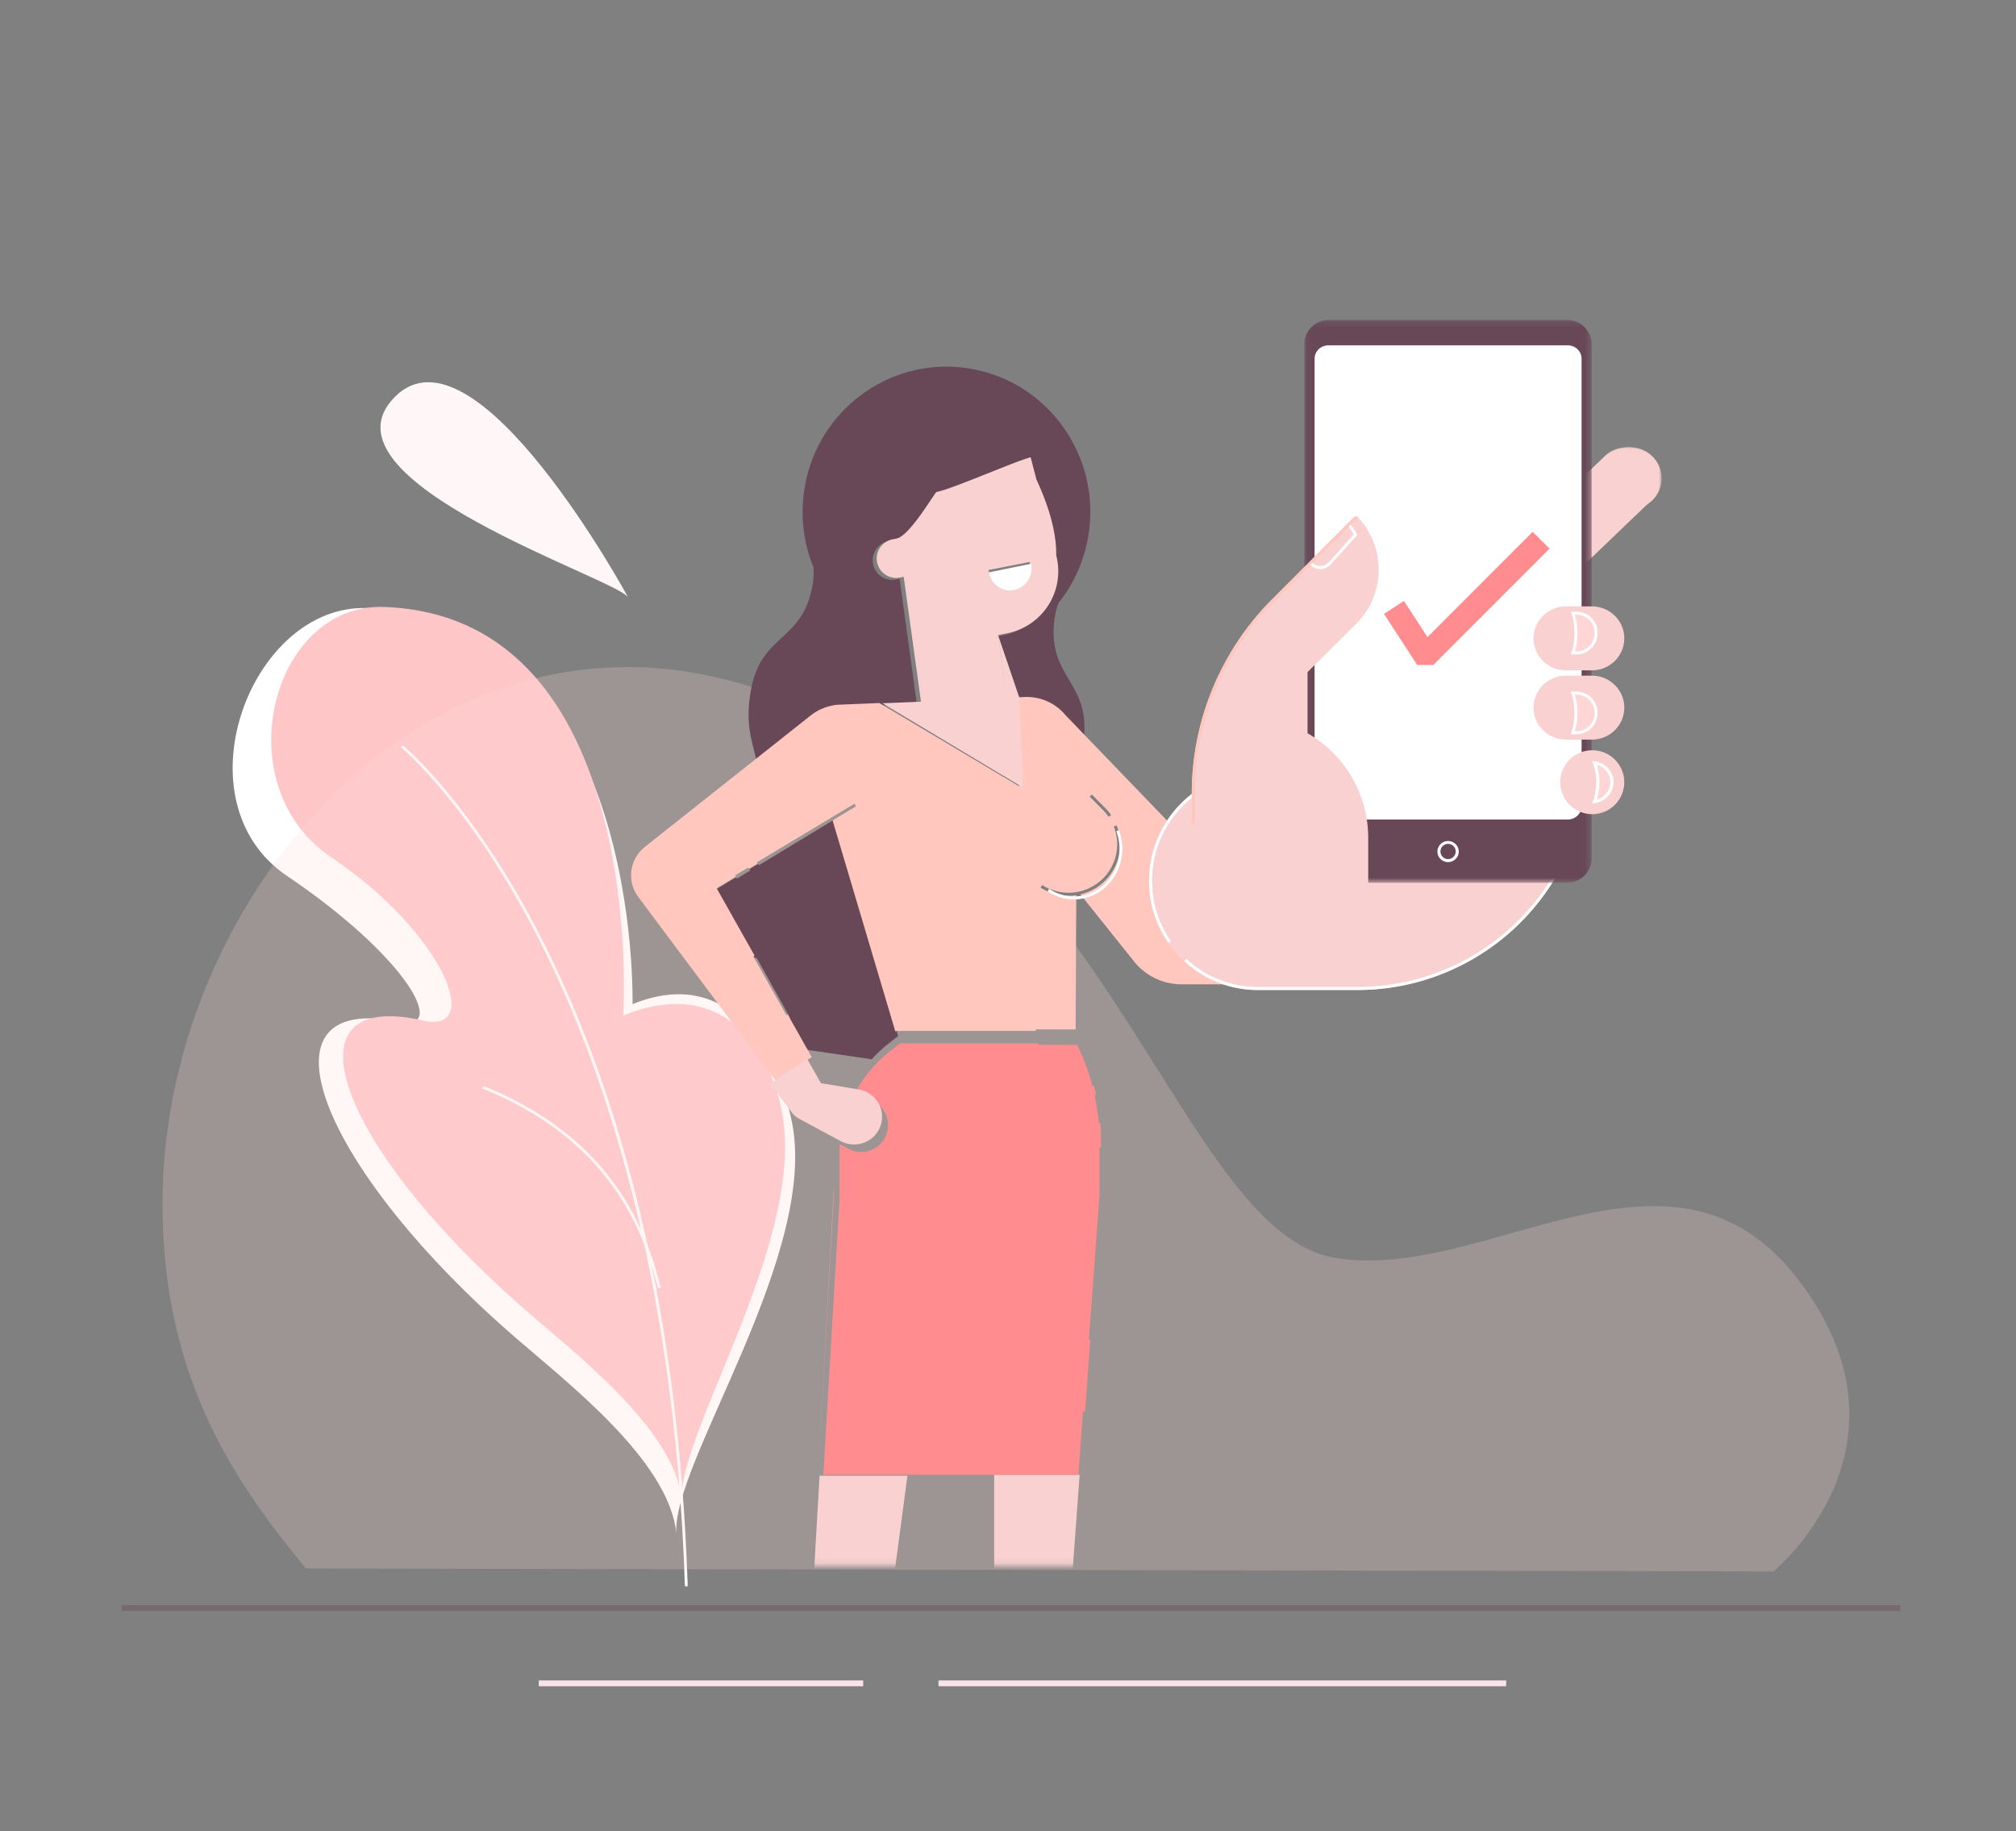 <svg width="348" height="316" xmlns="http://www.w3.org/2000/svg" xmlns:xlink="http://www.w3.org/1999/xlink">
    <rect width="100%" height="100%" fill="#808080" stroke="none"/>
    <defs>
        <path id="a" d="M0 .072h110.986v182.461H0z"/>
        <path id="c" d="M.248.107h43.696v42.109H.248z"/>
        <path id="e" d="M0 0h318v149.866H0z"/>
        <path id="g" d="M.027.105h11.034v10.75H.027z"/>
        <path id="i" d="M.058.212h49.611v97.134H.058z"/>
    </defs>
    <g fill="none" fill-rule="evenodd">
        <path d="M0 0h348v315H0z"/>
        <path fill="#684857" opacity=".391" d="M21 278h307v-1H21z"/>
        <path fill="#FBE4E9" d="M93 291h56v-1H93zM162 291h98v-1h-98z"/>
        <g>
            <g transform="translate(31.88 84.984)">
                <mask id="b" fill="#fff">
                    <use xlink:href="#a"/>
                </mask>
                <path d="M84.893 179.778c-1.121-11.948 25.046-48.701 19.793-71.758-2.905-12.754-11.23-26.25-27.38-19.717 0 0 1.676-66.619-45.778-68.348-20.156-.735-32.98 33.34-13.837 46.241 20.356 13.72 27.966 26.905 19.425 25.16-25.567-5.227-14.102 24.554 18.834 53.497 9.568 8.407 27.718 22.024 28.943 34.925" fill="#FFF" mask="url(#b)"/>
            </g>
            <path d="M117.746 259.056c-1.08-11.535 22.11-45.788 17.049-68.05-2.8-12.313-11.642-22.074-27.205-15.767 0 0 4.46-68.824-41.269-70.494-19.423-.709-27.604 30.732-9.157 43.19 19.616 13.246 26.272 30.56 15.896 28.188-24.513-5.604-14.944 21.268 16.795 49.213 9.22 8.117 26.71 21.265 27.891 33.72" fill="#FFC6C7"/>
            <path d="M118.23 273.754c-1.807-55.701-15.036-92.099-25.816-112.824-11.677-22.452-23.073-31.856-23.187-31.949l.308-.364c.114.093 11.57 9.54 23.293 32.065 6.88 13.22 12.508 28.299 16.73 44.815 5.275 20.641 8.355 43.601 9.154 68.242l-.482.015z" fill="#FFF"/>
            <path d="M113.564 222.313c-3.936-16.548-13.858-27.827-30.332-34.48l.194-.427c16.63 6.716 26.645 18.101 30.618 34.805l-.48.102z" fill="#FFF"/>
            <path d="M108.423 103.085s-26.349-48.57-40.256-34.598c-14.41 14.477 38.285 31.351 40.256 34.598" fill="#FFF7F7"/>
            <path d="M306.132 271.195s26.287-21.466 4.378-50.236c-21.908-28.768-53.953.519-80.054-3.887-26.1-4.406-38.018-71.485-92.69-95.48-58.926-25.864-109.718 30.56-109.718 86.016 0 29.07 11.396 46.959 24.773 63.069l253.311.518z" fill="#FFDBDB" opacity=".231"/>
            <g>
                <g transform="translate(242.591 77.066)">
                    <mask id="d" fill="#fff">
                        <use xlink:href="#c"/>
                    </mask>
                    <path d="M42.269 9.473 8.122 42.216.248 34.42 34.395 1.678c2.21-2.118 5.763-2.09 7.937.061a5.37 5.37 0 0 1-.063 7.734" fill="#F8D1D0" mask="url(#d)"/>
                </g>
                <path d="M181.673 86.554c-.299-1.422-1.345-2.532-2.682-3.052l1.802 6.436c.778-.924 1.14-2.144.88-3.384M153.476 180.013l1.55-1.212-11.011-37.375-13.016 7.891-.138-.229-1.5.91.138.228-2.3 1.394-.136-.23-3.376 2.047 6.656 11.932.232-.13 5.81 10.413-.233.131 2.993 5.365 11.341 1.652a23.49 23.49 0 0 1 2.99-2.787" fill="#684857"/>
                <path d="M140.664 123.31a8.625 8.625 0 0 1 2.878-1.109c.313-.072.639-.117.974-.13l.178-.008c.044-.003.088-.004.132-.005l6.805-.286 6.635-.278-2.97-21.62-.656.13c-1.81.358-3.565-.833-3.92-2.66-.355-1.826.825-3.597 2.635-3.955l.144-.029.553-.11a20.297 20.297 0 0 0 6.56-2.564 5.012 5.012 0 0 1 .815-3.336 4.931 4.931 0 0 1 5.305-2.069 26.077 26.077 0 0 1 10.385-6.122l1.002 3.874c1.817.455 2.174 4.014 2.558 5.986.34 1.755.852 1.389-.354 2.531l1.19 4.601c1.577 6.095-2.266 12.27-8.391 13.481l-1.606.318 1.403 10.217c.033.238.053.475.063.71l2.188-.09 1.608-.068a8.755 8.755 0 0 1 .914.009l.038.003c.137.01.274.021.41.037l.051.007c.13.016.26.034.39.056l.055.01c.128.023.254.047.379.075l.056.013c.125.029.248.06.37.093l.054.016c.123.035.245.072.367.113l.043.015c.124.042.247.086.368.133l.034.014c.125.05.248.101.37.156l.021.01a8.75 8.75 0 0 1 .38.184 8.745 8.745 0 0 1 2.803 2.283l3.217 3.383c.999-9.69-6.131-10.347-5.13-20.039a12.37 12.37 0 0 1 .763-3.254 24.92 24.92 0 0 0 2.828-4.433 25.134 25.134 0 0 0 2.39-7.68c1.965-13.69-7.443-26.402-21.016-28.386-13.567-1.984-26.162 7.511-28.127 21.202a25.176 25.176 0 0 0 .132 8.048 24.796 24.796 0 0 0 1.46 5.045c.094 1.008.05 2.118-.178 3.355-1.766 9.581-8.796 8.166-10.562 17.748-1.131 6.14.188 8.756.918 12.377l9.157-7.35c.294-.232.603-.452.931-.652z" fill="#684857"/>
                <path d="M143.965 205.85v-.01a9.757 9.757 0 0 1-.028-.698v-.276l-2.737 49.65 2.762-48.665h.003z" fill="#FF95A9"/>
                <g transform="translate(14 120.28)">
                    <mask id="f" fill="#fff">
                        <use xlink:href="#e"/>
                    </mask>
                    <g mask="url(#f)" fill="#F8D1D0">
                        <path d="m122.603 218.92 8.663.823 11.376-85.351h-15.168zM172.365 134.236h-14.748v85.507h8.685l3.576-47.893-.262-.02.511-6.983.273.02.18-2.42-.276-.02z"/>
                    </g>
                </g>
                <path d="M177.842 120.283h-.002a8.685 8.685 0 0 1 .002 0M181.757 121.199c2.184 1.15 3.838 3.23 4.461 5.74.06.231.107.463.147.696a9.025 9.025 0 0 0-1.811-4.108 8.771 8.771 0 0 0-2.797-2.328M186.363 128.536l.005.036-.005-.036" fill="#FF95A9"/>
                <path d="m190.415 139.815-.183-.185.002-.001-2.131-2.147.372-.367 2.497 2.516-.004.004c.303.324.582.67.832 1.033l-.433.295a8.343 8.343 0 0 0-.952-1.148m-4.59-12.121-.004-.036.005.036m25.763 24.44.002-.001-24.41-25.337-3.21-3.331a8.567 8.567 0 0 1 1.811 3.965 8.655 8.655 0 0 0-5.377-6.558l-.033-.013a8.878 8.878 0 0 0-.367-.131l-.044-.016a8.449 8.449 0 0 0-.366-.11l-.052-.016a8.403 8.403 0 0 0-.37-.091l-.057-.014a8.227 8.227 0 0 0-.377-.073l-.056-.01a8.652 8.652 0 0 0-.388-.055l-.052-.007a8.758 8.758 0 0 0-.408-.036 9.456 9.456 0 0 0-.487-.02h-.003a9.248 9.248 0 0 0-.458.007h-.002l-1.604.067.64 15.34-24.123-14.37-6.788.282a5.581 5.581 0 0 0-.132.005l-.177.007c-.335.014-.66.058-.972.13a8.669 8.669 0 0 0-3.798 1.735l-.001-.002-9.136 7.237-19.484 15.436a6.254 6.254 0 0 0-1.118 8.653l-.003.003 23.684 31.668h.001l6.246-4.046h.001l-1.195-2.123-2.946-5.231-.228.127-5.719-10.154.229-.128-6.552-11.635 3.323-1.996-.136-.223 2.263-1.359.135.224 1.477-.887-.135-.223 16.86-10.126.271.447-4.048 2.431 10.839 36.444.143-.11h24.081v-.262h6.9c-.003-.126-.001-.252-.006-.38l.108-22.783a8.82 8.82 0 0 1-1.33.102 9.01 9.01 0 0 1-4.837-1.415l.283-.44a8.465 8.465 0 0 0 5.264 1.303 8.405 8.405 0 0 0 2.683-.69c4.123-1.825 6.061-6.527 4.411-10.705l.488-.191c1.753 4.44-.306 9.435-4.686 11.372a9.049 9.049 0 0 1-1.565.526l9.265 11.577c.758.945 1.691 1.775 2.791 2.437a10.502 10.502 0 0 0 5.44 1.51l17.4-.004v-15.323h-8.067a10.422 10.422 0 0 0-1.736-2.41" fill="#FFC7BD"/>
                <path d="M179.25 180.302v-.26h-23.857l-.143.111-1.512 1.178a22.865 22.865 0 0 0-6.451 7.912l2.148.364a4.631 4.631 0 0 1 3.786 5.34 4.622 4.622 0 0 1-5.327 3.796 4.598 4.598 0 0 1-1.436-.501l-.001.004-1.468-.8a23.116 23.116 0 0 0-.085 1.98v6.619a8.259 8.259 0 0 0 .028.685v.01l-2.81 47.768v.007h44.019l.803-10.962.347.026.638-8.594.284-3.818-.259-.02 1.811-24.425c.02-.258.028-.473.028-.677v-8.054h.26v-1.01c0-1.086-.048-2.17-.14-3.248l-.257.022a38.094 38.094 0 0 0-.716-4.775l.25-.054a38.154 38.154 0 0 0-.364-1.542l-.25.065a38.028 38.028 0 0 0-2.643-7.147h-6.682z" fill="#FF8D8F"/>
                <path d="M177.747 96.98a3.628 3.628 0 1 1-7.12 1.398l7.12-1.398zm-5.464 12.607c-.01-.235 1.442 10.418 1.41 10.18l-1.41-10.18 1.613-.317c6.15-1.208 10.01-7.36 8.427-13.434.048-3.704-1.088-8.06-3.409-13.071l-1.006-3.86c-3.9 1.194-13.539 5.47-16.238 6-.323.063-4.58 7.576-6.923 8.04l-.554.11-.145.029a3.358 3.358 0 0 0-2.646 3.942 3.354 3.354 0 0 0 3.936 2.65l.658-.13 2.983 21.544-6.663.277 24.28 14.543-.644-15.526-3.669-10.797zM145.128 196.926c.456.246.958.427 1.5.517 2.629.44 5.12-1.313 5.565-3.916.444-2.603-1.326-5.07-3.955-5.51l-2.245-.376-4.29-.719-2.334-4.122-6.465 4.162 3.835 5.098.003-.002c.295.39.673.718 1.114.956v.003l5.737 3.089 1.533.825.002-.005z" fill="#F8D1D0"/>
                <path d="M235.75 152.46v8.221h-.533v3.669s15.587 1.634 22.122-11.89h-21.59z" fill="#FF809F"/>
                <path fill="#40327A" d="M236.14 152.434v-4.572h-.923v12.872h.922z"/>
                <path d="M170.696 98.777c.395 2.089 2.35 3.45 4.368 3.041 2.017-.41 3.33-2.435 2.935-4.524l-7.303 1.483zM193.154 143.265l-.458.188c1.548 4.115-.27 8.745-4.14 10.54a7.592 7.592 0 0 1-2.516.68 7.653 7.653 0 0 1-4.94-1.282l-.265.432a8.165 8.165 0 0 0 4.539 1.394 7.843 7.843 0 0 0 1.914-.237 8.187 8.187 0 0 0 1.468-.517c4.111-1.908 6.042-6.827 4.398-11.198" fill="#FFF"/>
                <path d="M232.376 141.131c-3.388-4.828-8.98-7.98-15.302-7.98-10.34 0-18.726 8.44-18.726 18.85a18.842 18.842 0 0 0 6.818 14.542 18.547 18.547 0 0 0 11.908 4.305h17.278c3.177 0 6.286-.377 9.28-1.097 12.925-3.11 23.709-12.595 28.303-25.582l1.074-3.038h-40.633z" fill="#F8D1D0"/>
                <path d="M234.309 170.848h-17.132a18.704 18.704 0 0 1-11.974-4.305c-.26-.216-.519-.44-.766-.668l.354-.386a18.482 18.482 0 0 0 2.149 1.703 18.184 18.184 0 0 0 10.237 3.132h17.132c3.082 0 6.158-.361 9.14-1.074 12.98-3.106 23.4-12.474 27.877-25.06l.941-2.646h-40.053l-.078-.11a18.333 18.333 0 0 0-14.959-7.759c-10.094 0-18.306 8.22-18.306 18.326a18.22 18.22 0 0 0 3.23 10.396l-.43.297a18.738 18.738 0 0 1-3.323-10.693c0-10.394 8.447-18.85 18.83-18.85a18.856 18.856 0 0 1 15.306 7.87h40.525l-1.19 3.345c-4.536 12.753-15.096 22.246-28.248 25.393a39.888 39.888 0 0 1-9.262 1.089" fill="#FFF"/>
                <g transform="translate(275.774 77.066)">
                    <mask id="h" fill="#fff">
                        <use xlink:href="#g"/>
                    </mask>
                    <path d="M11.06 5.48c0 2.968-2.47 5.375-5.516 5.375-3.047 0-5.517-2.407-5.517-5.375S2.497.105 5.544.105s5.517 2.407 5.517 5.375" fill="#F8D1D0" mask="url(#h)"/>
                </g>
                <g transform="translate(225.078 55)">
                    <mask id="j" fill="#fff">
                        <use xlink:href="#i"/>
                    </mask>
                    <path d="M45.436 97.346H4.29c-2.337 0-4.232-1.885-4.232-4.21V4.422C.058 2.097 1.953.212 4.29.212h41.146c2.338 0 4.233 1.885 4.233 4.211v88.712c0 2.326-1.895 4.211-4.233 4.211" fill="#684857" mask="url(#j)"/>
                </g>
                <path d="M229.285 141.426c-1.303 0-2.363-1.036-2.363-2.31V61.907c0-1.274 1.06-2.31 2.363-2.31h41.36c1.303 0 2.364 1.036 2.364 2.31v77.207c0 1.275-1.06 2.311-2.364 2.311h-41.36z" fill="#FFF"/>
                <path d="M259.643 101.605a.747.747 0 0 0-.747.746.747.747 0 0 0 1.495 0 .747.747 0 0 0-.748-.746m0 2.125a1.383 1.383 0 0 1-1.382-1.38 1.383 1.383 0 0 1 2.765 0c0 .76-.62 1.38-1.383 1.38M249.965 145.63c-.726 0-1.317.588-1.317 1.313a1.317 1.317 0 0 0 2.634 0c0-.725-.59-1.314-1.317-1.314m0 3.152a1.844 1.844 0 0 1-1.843-1.838 1.844 1.844 0 0 1 3.687 0 1.844 1.844 0 0 1-1.844 1.838M250.328 109.246l-.363-.374 18.632-19.242-2.539-2.62-4.985 5.148-.363-.375 5.348-5.523 3.264 3.37zM247.11 105.568l-4.297-6.864-3.163 2.141 1.049 1.675-.452.306-1.343-2.145 4.067-2.753 4.229 6.755 9.758-10.148.381.397zM243.807 108.327l-2.137-2.453.627-.306 2.138 2.453zM248.76 110.166h-2.813l-.59-.54.4-.156.45.41h2.354l1.066-.634.338.202z" fill="#FFF"/>
                <path d="M274.852 140.507c-3.054 0-5.53-2.47-5.53-5.517s2.476-5.516 5.53-5.516c3.054 0 5.53 2.47 5.53 5.516 0 3.047-2.476 5.517-5.53 5.517" fill="#F8D1D0"/>
                <path d="M278.54 134.99c0 1.946-1.63 3.543-3.688 3.678a10.12 10.12 0 0 0 .69-3.678c0-1.29-.243-2.53-.69-3.678 2.058.135 3.687 1.734 3.687 3.678" fill="#FFD5D6"/>
                <path d="M274.852 131.312c.446 1.149.69 2.387.69 3.678s-.244 2.53-.69 3.678c2.059-.134 3.687-1.731 3.687-3.678 0-1.944-1.628-3.543-3.687-3.678m.816.678c1.348.428 2.313 1.621 2.313 3 0 1.38-.965 2.573-2.313 3.001.286-.973.431-1.979.431-3a10.6 10.6 0 0 0-.431-3.001" fill="#FFF"/>
                <path d="M233.37 134.158a20.906 20.906 0 0 1 2.81 10.477v8.744h-21.895l-8.563-11.165v-5.326c0-12.561 4.999-24.596 13.876-33.407L234.17 89.02a13.14 13.14 0 0 1 3.813 9.282 13.14 13.14 0 0 1-3.886 9.358l-8.391 8.328v10.553a20.7 20.7 0 0 1 7.665 7.618M274.786 115.682h-4.477c-3.09 0-5.596-2.47-5.596-5.516 0-3.047 2.506-5.517 5.596-5.517h4.477c3.091 0 5.597 2.47 5.597 5.517 0 3.046-2.506 5.516-5.597 5.516M274.786 127.635h-4.477c-3.09 0-5.596-2.47-5.596-5.517s2.506-5.516 5.596-5.516h4.477c3.091 0 5.597 2.47 5.597 5.516 0 3.047-2.506 5.517-5.597 5.517" fill="#F8D1D0"/>
                <path d="M275.774 123.038c0 2.029-1.607 3.677-3.584 3.677h-1.025c.405-1.146.626-2.386.626-3.677 0-1.292-.221-2.53-.626-3.678h1.025c1.977 0 3.584 1.65 3.584 3.678" fill="#FFD5D6"/>
                <path d="M272.19 119.36h-1.025c.405 1.149.626 2.386.626 3.678 0 1.291-.221 2.53-.626 3.677h1.025c1.977 0 3.584-1.648 3.584-3.677 0-2.028-1.607-3.678-3.584-3.678zm0 .516c1.699 0 3.08 1.418 3.08 3.162 0 1.743-1.381 3.16-3.08 3.16h-.331c.29-1.022.436-2.082.436-3.16 0-1.077-.147-2.138-.437-3.162h.332z" fill="#FFF"/>
                <path d="M275.774 109.246c0 2.03-1.607 3.678-3.584 3.678h-1.025c.405-1.147.626-2.386.626-3.678 0-1.291-.221-2.529-.626-3.678h1.025c1.977 0 3.584 1.65 3.584 3.678" fill="#FFD5D6"/>
                <path d="M272.19 105.568h-1.025c.405 1.15.626 2.386.626 3.678 0 1.292-.221 2.531-.626 3.678h1.025c1.977 0 3.584-1.648 3.584-3.678 0-2.027-1.607-3.678-3.584-3.678zm0 .517c1.699 0 3.08 1.418 3.08 3.161s-1.381 3.161-3.08 3.161h-.332c.29-1.022.437-2.083.437-3.16a11.59 11.59 0 0 0-.437-3.162h.332zM227.896 98.213c-.69 0-1.377-.299-1.896-.895l.347-.385c.84.964 2.22.976 3.076.027l4.255-4.728a11.19 11.19 0 0 0-1.361-1.905l.344-.389c.595.671 1.111 1.409 1.535 2.192l.1.184-.216.243-4.316 4.794c-.518.575-1.194.862-1.868.862" fill="#FFF"/>
                <path d="M206.244 142.345h-.522v-5.32c0-12.535 5.03-24.767 13.799-33.56l14.408-14.446.367.38-14.41 14.446c-8.67 8.693-13.642 20.787-13.642 33.18v5.32z" fill="#FFC7BD"/>
                <path fill="#FF8D8F" d="M247.411 114.763h-2.77l-5.737-8.816 3.445-2.243 4.062 6.243 18.16-18.17 2.907 2.908z"/>
            </g>
        </g>
    </g>
</svg>

